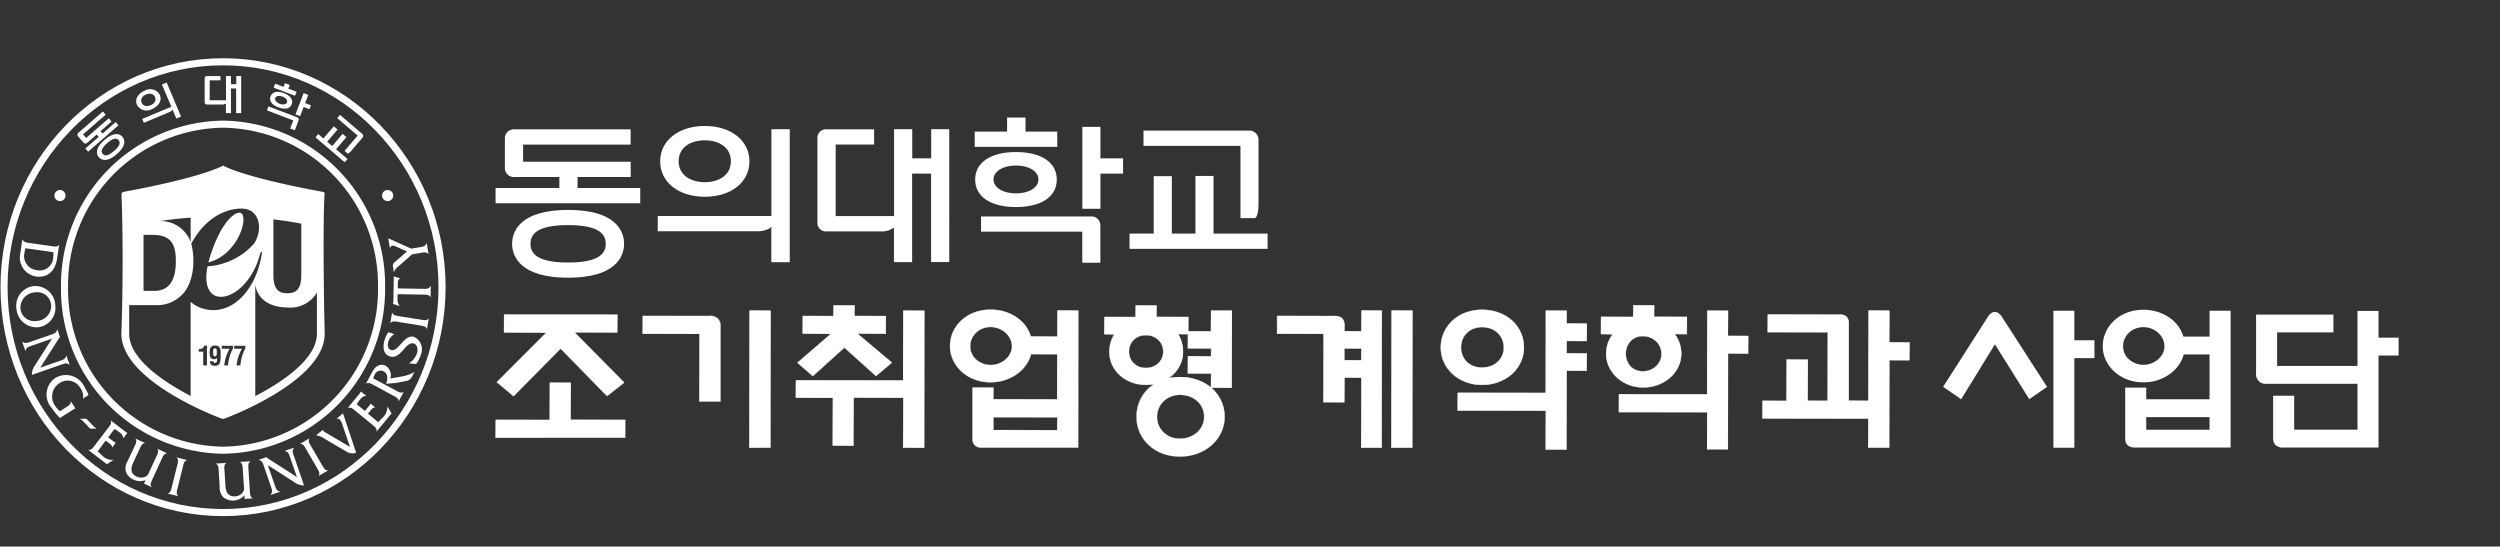 <svg xmlns="http://www.w3.org/2000/svg" width="215" height="47" viewBox="0 0 215 47">
  <rect x="0" y="0" width="215" height="47" fill="#333333" stroke="none"/>
  <g id="mob_im_gnb_logo" transform="translate(-2020 -5159.463)">
    <g id="그룹_343" data-name="그룹 343" transform="translate(2020 5159.811)">
      <rect id="사각형_514" data-name="사각형 514" width="215" height="47" transform="translate(0 -0.348)" fill="#fff" opacity="0"/>
      <g id="그룹_101" data-name="그룹 101" transform="translate(0.347 4.965)">
        <g id="그룹_95" data-name="그룹 95" transform="translate(17.251 1.228)">
          <path id="패스_458" data-name="패스 458" d="M30.138,2.21h-.427v.7h-.452v-.7h-.433V4.291h-1.4V2.578h.924V2.21h-1.17a.2.2,0,0,0-.187.213V4.446a.2.2,0,0,0,.187.213h1.377a.516.516,0,0,0,.265-.09V5.4h.433V3.276H29.7V5.4h.433V2.21Z" transform="translate(-26.99 -2.21)" fill="#fff"/>
        </g>
        <g id="그룹_96" data-name="그룹 96" transform="translate(11.366 1.784)">
          <path id="패스_459" data-name="패스 459" d="M20.38,3.238l.808,1.913L18.68,6.2l.142.336,2.211-.931c.006,0,.013-.006.019-.006a.024.024,0,0,1,.019-.006c.1-.045.233-.162.207-.226h0l.336.8L22.022,6,20.787,3.07Z" transform="translate(-18.165 -3.07)" fill="#fff"/>
          <path id="패스_460" data-name="패스 460" d="M19.258,5.671c.582-.246.853-.737.659-1.2a.932.932,0,0,0-1.312-.368c-.582.246-.853.737-.659,1.2A.93.93,0,0,0,19.258,5.671ZM18.735,4.43c.33-.136.646-.078.769.22s-.058.569-.381.7-.646.078-.769-.22S18.4,4.566,18.735,4.43Z" transform="translate(-17.884 -3.396)" fill="#fff"/>
        </g>
        <g id="그룹_97" data-name="그룹 97" transform="translate(22.61 1.842)">
          <path id="패스_461" data-name="패스 461" d="M38.148,3.9l-.711-.271.116-.31-.407-.162-.123.317L36.3,3.2l-.129.343,1.842.7Z" transform="translate(-35.595 -3.16)" fill="#fff"/>
          <path id="패스_462" data-name="패스 462" d="M40.179,4.635l-.4-.155-.7,1.829.4.155.3-.789.5.194.129-.336-.5-.194Z" transform="translate(-36.624 -3.627)" fill="#fff"/>
          <path id="패스_463" data-name="패스 463" d="M37.878,7.187l-.291-.11L35.409,6.25l-.129.343,2.262.86-.265.692.407.155L38,7.459a.205.205,0,0,0,.013-.09A.219.219,0,0,0,37.878,7.187Z" transform="translate(-35.28 -4.253)" fill="#fff"/>
          <path id="패스_464" data-name="패스 464" d="M36.41,5.647c.562.213,1,.116,1.151-.265s-.116-.75-.679-.963-1-.116-1.144.271S35.847,5.434,36.41,5.647Zm.355-.931c.291.11.452.323.388.5s-.336.233-.627.123-.452-.323-.381-.5S36.474,4.607,36.765,4.717Z" transform="translate(-35.427 -3.566)" fill="#fff"/>
        </g>
        <g id="그룹_98" data-name="그룹 98" transform="translate(26.785 4.57)">
          <path id="패스_465" data-name="패스 465" d="M43.511,10.871,44.4,9.824l-.33-.278-.892,1.047-.433-.368.892-1.047L43.317,8.9l-.9,1.041-.44-.375-.239.278,2.514,2.146.239-.278Z" transform="translate(-41.74 -7.918)" fill="#fff"/>
          <path id="패스_466" data-name="패스 466" d="M45.26,10.476l.259.22c.071.045.259-.162.271-.175l1.021-1.2a.242.242,0,0,0,.045-.078.219.219,0,0,0-.065-.22l-.233-.2L44.866,7.38l-.246.271,1.765,1.506-.924,1.079Z" transform="translate(-42.758 -7.38)" fill="#fff"/>
        </g>
        <g id="그룹_99" data-name="그룹 99" transform="translate(6.313 4.272)">
          <path id="패스_467" data-name="패스 467" d="M12.047,8.62,13,7.786l-.239-.278L10.819,9.2l-.271-.31L12.493,7.2l-.239-.278-2.068,1.8h0l-.045.039a.208.208,0,0,0-.019.3l.472.543a.208.208,0,0,0,.3.019l.045-.039.187-.162.595-.517.175.2-1.151,1,.239.278,2.611-2.275-.239-.278-1.131.989Z" transform="translate(-10.067 -6.92)" fill="#fff"/>
          <path id="패스_468" data-name="패스 468" d="M14.851,10.161c.213.246.368.756-.478,1.493s-1.332.511-1.545.271-.368-.756.478-1.493S14.644,9.916,14.851,10.161Zm-1.306.543c-.549.485-.543.75-.388.931s.42.226.976-.252.543-.75.388-.931S14.1,10.219,13.546,10.7Z" transform="translate(-10.984 -7.983)" fill="#fff"/>
        </g>
        <path id="패스_469" data-name="패스 469" d="M7.957,17.848a.477.477,0,0,1-.478.478A.486.486,0,0,1,7,17.848a.478.478,0,0,1,.957,0Z" transform="translate(-2.669 -6.343)" fill="#fff"/>
        <path id="패스_470" data-name="패스 470" d="M51.557,17.848a.478.478,0,1,1-.478-.478A.477.477,0,0,1,51.557,17.848Z" transform="translate(-18.088 -6.343)" fill="#fff"/>
        <path id="패스_471" data-name="패스 471" d="M5.292,25.042a1.993,1.993,0,0,1-.006.44,1.159,1.159,0,0,1-1.448,1.1,1.214,1.214,0,0,1-1.015-1.525,2.113,2.113,0,0,1,.084-.349Zm-2-.782c-.284-.039-.517-.045-.646-.31H2.629l-.162,1.157a1.646,1.646,0,0,0,1.357,2.03c.957.136,1.648-.465,1.8-1.564L5.8,24.4H5.783c-.11.233-.459.149-.679.116Z" transform="translate(-1.058 -8.67)" fill="#fff"/>
        <path id="패스_472" data-name="패스 472" d="M4.931,31.794a1.291,1.291,0,0,1-1.267,1.351,1.188,1.188,0,0,1-1.377-1.086,1.319,1.319,0,0,1,1.254-1.37A1.2,1.2,0,0,1,4.931,31.794Zm.355,0a1.726,1.726,0,0,0-1.842-1.648,1.7,1.7,0,0,0-1.5,1.933,1.732,1.732,0,0,0,1.874,1.609A1.684,1.684,0,0,0,5.286,31.794Z" transform="translate(-0.878 -10.858)" fill="#fff"/>
        <path id="패스_473" data-name="패스 473" d="M3.505,37.326c-.259.09-.44.149-.5.44l-.013.006-.284-.808.013-.006c.226.194.407.129.666.039l1.836-.64c.259-.09.44-.155.5-.44l.013-.006.233.672H5.961a.357.357,0,0,0-.09.11l-.071.1L4.268,39.206,6.006,38.6c.259-.09.44-.149.491-.44l.013-.006.284.808-.013.006c-.22-.194-.407-.129-.659-.039l-2.573.9a1.332,1.332,0,0,1,.284-.853l1.448-2.269Z" transform="translate(-1.152 -12.9)" fill="#fff"/>
        <path id="패스_474" data-name="패스 474" d="M9.112,44.011,9.106,44a1.2,1.2,0,0,0-.22-.886,1.251,1.251,0,0,0-1.8-.44,1.368,1.368,0,0,0-.414,1.907,2.588,2.588,0,0,0,.44.517l.588-.375c.187-.123.388-.252.343-.485l.013-.006.4.627-.013.006a.558.558,0,0,0-.187.09l-.944.6a.6.6,0,0,0-.175.136,6.1,6.1,0,0,1-.743-.9,1.721,1.721,0,0,1,.336-2.56,1.763,1.763,0,0,1,2.508.782,3.99,3.99,0,0,1,.343.685Z" transform="translate(-2.313 -15.041)" fill="#fff"/>
        <path id="패스_475" data-name="패스 475" d="M10.746,48.09a1.037,1.037,0,0,0-.336-.265v-.013L10.8,47.8a.4.4,0,0,1,.149.013.9.9,0,0,1,.213.2l.336.355a1.037,1.037,0,0,0,.336.265v.013l-.388.013a.388.388,0,0,1-.149-.013.886.886,0,0,1-.213-.2Z" transform="translate(-3.875 -17.104)" fill="#fff"/>
        <path id="패스_476" data-name="패스 476" d="M12.314,50.683l.452.42a1.185,1.185,0,0,0,.886.317l.013.006-.562.368L11.5,50.56l.006-.013c.252.084.446-.22.575-.394L13.193,48.7c.136-.175.375-.44.233-.666l.006-.013,1.235.944a.491.491,0,0,0,.194.123l.013.006-.349.452-.013-.006a.685.685,0,0,0-.336-.5,3.308,3.308,0,0,0-.414-.278l-.549.717.459.349a.51.51,0,0,0,.187.11l.013.006-.31.407-.013-.006c.026-.155-.142-.278-.259-.368l-.284-.22Z" transform="translate(-4.261 -17.182)" fill="#fff"/>
        <path id="패스_477" data-name="패스 477" d="M18.168,54.008a1.217,1.217,0,0,1-1.028-.039,1.182,1.182,0,0,1-.653-.679,1.257,1.257,0,0,1,.181-.97l.549-1.176c.09-.2.271-.5.084-.692l.006-.013.834.388-.006.013c-.259-.019-.381.317-.472.511l-.549,1.176c-.271.588-.155.976.3,1.183a.87.87,0,0,0,.789-.006.611.611,0,0,0,.278-.355l.614-1.325c.09-.2.271-.511.09-.692l.006-.013.84.388v.013c-.265-.019-.388.31-.478.517L18.788,53.9c-.09.2-.265.511-.084.7l-.006.013-.646-.3Z" transform="translate(-6.01 -18.038)" fill="#fff"/>
        <path id="패스_478" data-name="패스 478" d="M22.884,53.671c.052-.213.175-.549-.045-.7l.006-.013.9.22-.006.013c-.259.032-.317.388-.368.6l-.44,1.777c-.052.213-.168.549.045.7l-.006.013-.9-.22V56.05c.259-.026.317-.381.368-.595Z" transform="translate(-7.999 -18.929)" fill="#fff"/>
        <path id="패스_479" data-name="패스 479" d="M30.936,56.382a1.319,1.319,0,0,1-1.823.175,1.246,1.246,0,0,1-.31-.937l-.084-1.293c-.013-.22,0-.575-.259-.653V53.66l.924-.058v.013c-.239.11-.181.459-.168.679l.084,1.293c.039.646.33.924.834.892a.858.858,0,0,0,.685-.388.625.625,0,0,0,.071-.446l-.1-1.461c-.013-.22-.006-.575-.259-.653v-.013l.918-.058.006.013c-.239.11-.187.459-.175.685l.116,1.829c.013.22.006.575.259.653v.013l-.711.045Z" transform="translate(-10.258 -19.106)" fill="#fff"/>
        <path id="패스_480" data-name="패스 480" d="M35.579,54.927c.09.259.149.44.44.5l.006.013-.814.278L35.2,55.7c.194-.226.129-.407.045-.666l-.633-1.829c-.09-.259-.155-.44-.44-.5L34.17,52.7l.672-.233v.006a.284.284,0,0,0,.11.09l.1.071,2.411,1.545-.6-1.739c-.09-.259-.149-.446-.44-.5l-.006-.013.808-.278.006.013c-.194.22-.129.4-.039.659l.886,2.579a1.4,1.4,0,0,1-.853-.291l-2.262-1.454Z" transform="translate(-12.278 -18.466)" fill="#fff"/>
        <path id="패스_481" data-name="패스 481" d="M40.22,51.37c-.11-.194-.259-.517-.524-.472l-.006-.013.8-.465.006.013c-.168.2.045.5.155.685l.918,1.584c.11.187.265.511.517.465l.006.013-.8.465-.006-.013c.168-.2-.039-.491-.149-.685Z" transform="translate(-14.23 -18.031)" fill="#fff"/>
        <path id="패스_482" data-name="패스 482" d="M44.144,48.228c-.116-.349-.239-.763-.549-.666l-.013-.013.556-.459,1.131,3.393a1.038,1.038,0,0,1-.866-.123l-1.829-1.073a1.5,1.5,0,0,0-.73-.3l-.013-.013.549-.452.032.045a2.053,2.053,0,0,0,.388.265l1.939,1.144Z" transform="translate(-14.987 -16.853)" fill="#fff"/>
        <path id="패스_483" data-name="패스 483" d="M48.645,46.817l.44-.44a1.214,1.214,0,0,0,.349-.879l.013-.013.355.575-1.286,1.564-.013-.006c.09-.246-.207-.452-.375-.595l-1.416-1.163c-.175-.142-.427-.388-.659-.259l-.013-.013.989-1.2a.6.6,0,0,0,.129-.194l.013-.013.44.362-.006.013a.685.685,0,0,0-.511.317,2.105,2.105,0,0,0-.284.407l.7.575.368-.446a.455.455,0,0,0,.11-.181l.006-.013.394.33-.006.013c-.155-.026-.284.129-.381.246l-.226.278Z" transform="translate(-16.475 -15.824)" fill="#fff"/>
        <path id="패스_484" data-name="패스 484" d="M49,41.23c.31-.575.776-.724,1.163-.511a.956.956,0,0,1,.388,1.086l1.105-.194a3.336,3.336,0,0,0,.97-.368l-.213.394a.642.642,0,0,1-.485.381L51,42.193l-.814.065c.136-.368.194-.853-.213-1.066a.551.551,0,0,0-.769.291,2.577,2.577,0,0,0-.123.31L51,42.826c.2.1.5.3.692.123l.013.006-.44.814-.013-.006c.039-.259-.291-.4-.485-.5l-1.609-.873c-.194-.1-.491-.3-.692-.129l-.013-.006Z" transform="translate(-17.328 -14.568)" fill="#fff"/>
        <path id="패스_485" data-name="패스 485" d="M51.739,36.458a1.106,1.106,0,0,0-.524.633c-.084.265-.084.627.233.73.633.2,1.131-1.4,1.984-1.125A1.183,1.183,0,0,1,54,38.242a2.492,2.492,0,0,1-.4.782l-.621-.052a1.69,1.69,0,0,0,.7-.892c.084-.265.052-.711-.271-.814-.724-.226-1.1,1.409-2.075,1.1-.582-.181-.614-.853-.44-1.416a2.482,2.482,0,0,1,.317-.659Z" transform="translate(-18.161 -13.034)" fill="#fff"/>
        <path id="패스_486" data-name="패스 486" d="M52.411,34.488c-.22-.039-.562-.123-.7.1H51.7l.149-.911h.013c.052.252.414.284.627.317l1.81.291c.213.032.562.123.692-.1H55l-.149.911h-.013c-.045-.252-.407-.284-.621-.317Z" transform="translate(-18.477 -12.111)" fill="#fff"/>
        <path id="패스_487" data-name="패스 487" d="M54.664,29.933c.278.006.465.013.621-.239H55.3l-.019.963h-.013c-.09-.246-.446-.226-.659-.226l-2.165-.039-.006.427a.847.847,0,0,0,.181.582v.013l-.575-.181v-.019a.905.905,0,0,0,.039-.181v-.123l.032-1.81a.623.623,0,0,0-.026-.226V28.86l.575.168v.013c-.175.058-.2.252-.2.414l-.006.44Z" transform="translate(-18.597 -10.406)" fill="#fff"/>
        <path id="패스_488" data-name="패스 488" d="M54.148,24.563c.291-.045.433-.071.569-.343h.013l.155.931h-.013c-.162-.213-.465-.129-.692-.09l-.711.116-1.144,1.008a1.2,1.2,0,0,0-.42.536l-.071-.433a.429.429,0,0,1,.071-.381l1.125-.976-.989-.446c-.136-.058-.381-.136-.465.155h-.013l-.142-.84,1.971.886Z" transform="translate(-18.378 -8.617)" fill="#fff"/>
        <g id="그룹_100" data-name="그룹 100" transform="translate(10.09 8.926)">
          <path id="패스_489" data-name="패스 489" d="M33.232,16.382c-7.019-1.293-8.571-2.262-8.571-2.262s-1.545.963-8.493,2.249c-.246.052-.246.162-.246.265.136,3.2.123,8.441-.013,11.938,0,4.085,8.28,7.181,8.629,7.31a.359.359,0,0,0,.233,0c.355-.129,8.629-3.225,8.629-7.31-.09-3.038-.155-10.193-.013-11.99C33.394,16.486,33.388,16.408,33.232,16.382Zm-4.247,2.366c.86.1,1.661.22,2.4.368V23.5c0,1.215-.4,1.6-1.2,1.6s-1.2-.375-1.2-1.6ZM21.869,18.6v2.094a2.734,2.734,0,0,0-2.65-1.8C20.092,18.754,20.984,18.664,21.869,18.6Zm-4.046,1.48h.75c1.467,0,2.023.621,2.023,2.243,0,1.842-.7,2.573-1.868,2.573h-.911V20.079Zm5.442,11.227h-.317V30.124h-.381V29.9c.22,0,.407-.058.472-.3h.233v1.706Zm1.176-.659c0,.543-.155.692-.491.692-.252,0-.433-.116-.42-.388h.3c0,.058.006.142.142.136.181,0,.162-.22.168-.317v-.11a.285.285,0,0,1-.252.116c-.271,0-.388-.187-.388-.536,0-.427.1-.646.472-.646s.485.246.478.646v.407Zm-1.687-4.285a2.588,2.588,0,0,1-.886-.53v8.1c-2.353-1.228-5.287-3.187-5.287-5.365V26.123h2.262a2.985,2.985,0,0,0,2.443-1.073c.032-.039.065-.078.1-.123.013-.026.032-.045.045-.071l.039-.058c.026-.032.039-.065.065-.1.006-.013.013-.019.019-.032.019-.039.045-.078.065-.116a.024.024,0,0,0,.006-.019,1.292,1.292,0,0,0,.065-.136.006.006,0,0,1,.006-.006,4.119,4.119,0,0,0,.175-.452,5.056,5.056,0,0,0,.226-1.467,5.978,5.978,0,0,0-.175-1.642c1.409-2.579,3.393-3.051,4.415-3.006,1.551.071,1.739,1.907.982,3.012a5.858,5.858,0,0,1-3.995,1.952c-.394,1.991.42,2.488.827,2.585,1.286.291,3.07-1.26,3.671-3.594.065-.239.22-.375.162-.045C27.422,25.192,25.075,27.2,22.755,26.362Zm2.747,3.49a3.77,3.77,0,0,0-.42,1.454h-.323a3.477,3.477,0,0,1,.271-1.047,2.7,2.7,0,0,1,.194-.388h-.679V29.62h.963v.233Zm1.066,0a3.77,3.77,0,0,0-.42,1.454h-.33a3.679,3.679,0,0,1,.271-1.047,2.234,2.234,0,0,1,.2-.388h-.679V29.62h.963v.233Zm6.16-1.28c0,2.178-2.941,4.143-5.3,5.371v-9.6c.175,1.26,1.241,1.978,2.76,1.978a2.648,2.648,0,0,0,2.54-1.28Z" transform="translate(-15.91 -14.12)" fill="#fff"/>
          <path id="패스_490" data-name="패스 490" d="M28.278,38.44c-.168,0-.149.155-.149.375,0,.123-.019.31.155.31.155,0,.155-.168.155-.31C28.446,38.608,28.453,38.427,28.278,38.44Z" transform="translate(-20.231 -22.72)" fill="#fff"/>
          <path id="패스_491" data-name="패스 491" d="M30.224,20.4c-.427-.078-1.48.627-2.417,3.238-.136.381-.239.724-.317,1.028C30.153,23.965,31.019,20.546,30.224,20.4Z" transform="translate(-20.005 -16.338)" fill="#fff"/>
        </g>
        <path id="패스_492" data-name="패스 492" d="M35.613,22.63a13.828,13.828,0,0,1-13.632,14.02A13.833,13.833,0,0,1,8.35,22.63,13.828,13.828,0,0,1,21.982,8.61,13.828,13.828,0,0,1,35.613,22.63Z" transform="translate(-3.147 -3.245)" fill="none" stroke="#fff" stroke-width="0.609"/>
        <path id="패스_493" data-name="패스 493" d="M.3,19.694c0,10.691,8.448,19.384,18.835,19.384S37.97,30.385,37.97,19.694,29.522.31,19.135.31.3,9,.3,19.694Z" transform="translate(-0.3 -0.31)" fill="none" stroke="#fff" stroke-width="0.609"/>
      </g>
      <g id="그룹_102" data-name="그룹 102" transform="translate(42.619 9.761)">
        <path id="패스_494" data-name="패스 494" d="M136.547,8.939h-2.728V7.73h-1.584V8.939H129.45v1.312h7.1Z" transform="translate(-88.244 -7.73)" fill="#fff"/>
        <path id="패스_495" data-name="패스 495" d="M157.276,20.458V15.5h-1.558v4.958h-2.03V15.519h-1.558v4.938H150.05V21.77h11.874V20.458Z" transform="translate(-95.529 -10.478)" fill="#fff"/>
        <path id="패스_496" data-name="패스 496" d="M97.053,9.28v7.465H87.28v1.312h8.758c.381-.026,1.008-.22,1.008-.452h0v3.115H98.63V9.28Z" transform="translate(-73.332 -8.278)" fill="#fff"/>
        <path id="패스_497" data-name="패스 497" d="M119.841,9.28h-1.532v2.508h-1.629V9.28h-1.564v7.472h-5.022V10.6H113.4V9.293h-4.195a.725.725,0,0,0-.679.763v7.252a.725.725,0,0,0,.679.763h4.951a1.672,1.672,0,0,0,.95-.336v2.98h1.564V13.1H118.3v7.608h1.564V9.28Z" transform="translate(-80.846 -8.278)" fill="#fff"/>
        <path id="패스_498" data-name="패스 498" d="M145.328,8.97H143.77v7.045h1.558V12.99h1.946V11.678h-1.946Z" transform="translate(-93.309 -8.169)" fill="#fff"/>
        <path id="패스_499" data-name="패스 499" d="M139.795,20.89h-9.5V22.2H139v2.669h1.558V21.653a.757.757,0,0,0-.071-.317A.743.743,0,0,0,139.795,20.89Z" transform="translate(-88.545 -12.384)" fill="#fff"/>
        <path id="패스_500" data-name="패스 500" d="M160.248,16.994h1.222c.3-.045.33-1.054.33-1.112V10.239a.734.734,0,0,0-.071-.317.772.772,0,0,0-.7-.452h-9.12v1.312h8.338v6.212Z" transform="translate(-96.187 -8.345)" fill="#fff"/>
        <path id="패스_501" data-name="패스 501" d="M72.752,13.4h4.57V12.086H68.066V10.612h9.249V9.3H67.264a.764.764,0,0,0-.763.763v2.573a.764.764,0,0,0,.763.763h3.923v.944H65.7v1.312H78.142V14.342H72.752Z" transform="translate(-65.7 -8.285)" fill="#fff"/>
        <path id="패스_502" data-name="패스 502" d="M91.439,14.939c2.269,0,3.839-1.26,3.839-3.044S93.7,8.85,91.439,8.85,87.6,10.11,87.6,11.894,89.171,14.939,91.439,14.939Zm0-4.854c1.273,0,2.243.64,2.243,1.8s-.976,1.8-2.243,1.8-2.249-.64-2.249-1.8S90.166,10.085,91.439,10.085Z" transform="translate(-73.445 -8.126)" fill="#fff"/>
        <path id="패스_503" data-name="패스 503" d="M133.02,17.051c2.159,0,3.51-.879,3.51-2.366s-1.351-2.366-3.51-2.366-3.51.886-3.51,2.366S130.861,17.051,133.02,17.051Zm0-3.574c1.112,0,1.933.5,1.933,1.2s-.821,1.2-1.933,1.2-1.933-.5-1.933-1.2S131.908,13.477,133.02,13.477Z" transform="translate(-88.266 -9.353)" fill="#fff"/>
        <path id="패스_504" data-name="패스 504" d="M77.531,22.935c0,1.157-.8,2.915-4.815,2.915S67.9,24.092,67.9,22.935s.789-2.915,4.815-2.915S77.531,21.778,77.531,22.935Zm-4.815-1.609c-2.624,0-3.238.756-3.238,1.609s.614,1.609,3.238,1.609,3.238-.756,3.238-1.609S75.34,21.326,72.715,21.326Z" transform="translate(-66.478 -12.076)" fill="#fff"/>
      </g>
      <g id="그룹_104" data-name="그룹 104" transform="translate(42.619 26.702)">
        <path id="패스_505" data-name="패스 505" d="M65.7,44.527l.019-1.538L70.354,43l.019-3.206,1.8.013-.019,3.18,4.7.013-.013,1.525Zm.1-4.777L70.05,35.5l-3.633-.026.019-1.538,9.747.013-.019,1.538-3.658-.013,4.26,4.324-1.474,1.151L71.3,36.874l-4.059,4.091Z" transform="translate(-65.7 -33.94)" fill="#fff"/>
        <path id="패스_506" data-name="패스 506" d="M76.152,33.972v1.493H72.429l.052.058L76.727,39.8,75.292,40.94,71.3,36.868l-.026-.026-.026.026-4.014,4.066-1.409-1.17,4.227-4.247.058-.058H66.45V33.966h9.7m-4.007,5.862v3.193h4.68v1.493H65.732V43.021h4.654V39.828h1.758m4.04-5.888H66.417V35.5h3.62l-4.253,4.266,1.461,1.209,4.033-4.091,4.007,4.091,1.487-1.183-4.272-4.3h3.678V33.94ZM72.177,39.8H70.354v3.193H65.7v1.558H76.856V42.989h-4.68V39.8Z" transform="translate(-65.7 -33.94)" fill="#fff"/>
      </g>
      <g id="그룹_105" data-name="그룹 105" transform="translate(55.268 26.36)">
        <path id="패스_507" data-name="패스 507" d="M96.442,45.206l.019-11.8,1.816.013-.019,11.783Zm-4.3-3.975.019-5.811-4.893-.013.019-1.538L93,33.882a1.015,1.015,0,0,1,.737.226.98.98,0,0,1,.22.7v6.412H92.144Z" transform="translate(-87.27 -33.41)" fill="#fff"/>
        <path id="패스_508" data-name="패스 508" d="M98.239,33.442V45.193H96.474V33.442h1.765M93,33.895a.8.8,0,0,1,.944.918v6.4H92.176V35.388H87.3V33.895H93m5.274-.485H96.442V45.225h1.829V33.41ZM93,33.862H87.27V35.42h4.874v5.824h1.829V34.813a.829.829,0,0,0-.976-.95Z" transform="translate(-87.27 -33.41)" fill="#fff"/>
      </g>
      <g id="그룹_106" data-name="그룹 106" transform="translate(68.435 25.907)">
        <path id="패스_509" data-name="패스 509" d="M117.87,44.959l.019-4.292-4.266-.013L113.6,44.79l-1.79-.013.019-4.1-3.193-.019.019-1.5,9.211.013.019-6,1.816.013-.019,11.783Zm-9.094-7.317,2.876-2.469-2.424-.026.019-1.525,2.631.013.019-.924,1.8.013-.019.892,2.715.013-.019,1.525-2.424-.013,2.947,2.495-1.364,1.151-2.715-2.443-2.721,2.45Z" transform="translate(-108.64 -32.71)" fill="#fff"/>
        <path id="패스_510" data-name="패스 510" d="M113.666,32.742v.911h2.7v1.48h-2.495l.071.058,2.928,2.443-1.325,1.138-2.708-2.43-.019-.019-.019.019-2.676,2.43-1.3-1.112,2.85-2.469.065-.058h-2.463v-1.48h2.644v-.911h1.745m6,.452V44.946h-1.765V40.634h-4.3v4.117h-1.739V40.634h-3.18V39.187h9.224V33.195h1.765M113.7,32.71h-1.816v.911h-2.644v1.545h2.411l-2.876,2.495,1.351,1.157,2.7-2.45,2.728,2.45,1.377-1.183-2.96-2.463h2.437V33.628h-2.7V32.71Zm6,.452h-1.829v5.992H108.65v1.512h3.18v4.117h1.8V40.667h4.24v4.311H119.7V33.162Z" transform="translate(-108.644 -32.71)" fill="#fff"/>
      </g>
      <g id="그룹_107" data-name="그룹 107" transform="translate(81.692 26.276)">
        <path id="패스_511" data-name="패스 511" d="M132.962,45.167c-.575,0-.853-.252-.853-.769V40l1.8.013-.019.989,5.481.013.019-3.885-2.249-.013a3.371,3.371,0,0,1-.465.957,3.222,3.222,0,0,1-.776.763,4.125,4.125,0,0,1-1.028.511,3.952,3.952,0,0,1-1.215.187,3.876,3.876,0,0,1-1.39-.246,3.4,3.4,0,0,1-1.105-.672,3.123,3.123,0,0,1-.73-.989,2.8,2.8,0,0,1-.265-1.189,2.906,2.906,0,0,1,.259-1.228,3.229,3.229,0,0,1,.724-1,3.4,3.4,0,0,1,1.105-.672,3.932,3.932,0,0,1,1.409-.246,4.022,4.022,0,0,1,1.2.175,3.964,3.964,0,0,1,1.015.478,3.42,3.42,0,0,1,.769.724,3.033,3.033,0,0,1,.465.924l2.275.013.019-2.249,1.8.013-.019,11.783h-8.228Zm.931-1.525,5.481.013.019-1.105-5.5-.013Zm-.233-8.868a1.924,1.924,0,0,0-.666.116,1.689,1.689,0,0,0-.95.873,1.561,1.561,0,0,0-.149.679,1.5,1.5,0,0,0,.149.659,1.617,1.617,0,0,0,.394.511,2.149,2.149,0,0,0,.569.33,1.906,1.906,0,0,0,.653.116,1.961,1.961,0,0,0,.672-.116,1.8,1.8,0,0,0,.582-.336,1.71,1.71,0,0,0,.414-.5,1.3,1.3,0,0,0,.162-.653,1.43,1.43,0,0,0-.162-.685,1.788,1.788,0,0,0-1-.873A1.978,1.978,0,0,0,133.66,34.774Z" transform="translate(-130.157 -33.287)" fill="#fff"/>
        <path id="패스_512" data-name="패스 512" d="M133.653,33.312a4.231,4.231,0,0,1,1.189.168,3.63,3.63,0,0,1,1.008.478,3.13,3.13,0,0,1,.763.724,3,3,0,0,1,.465.918l.006.026H139.4V33.4h1.752V45.147h-8.2c-.562,0-.834-.246-.834-.75V40.034h1.752v1.008H139.4V37.106h-2.288l-.006.026a2.738,2.738,0,0,1-.452.937,3.169,3.169,0,0,1-.769.756,3.806,3.806,0,0,1-1.028.5,3.88,3.88,0,0,1-1.209.187,3.84,3.84,0,0,1-1.383-.246,3.545,3.545,0,0,1-1.1-.666,3.1,3.1,0,0,1-.73-.982,2.751,2.751,0,0,1-.265-1.183,2.878,2.878,0,0,1,.259-1.222,3.1,3.1,0,0,1,.724-.989,3.545,3.545,0,0,1,1.1-.666,3.81,3.81,0,0,1,1.4-.252m0,4.751a2.025,2.025,0,0,0,.679-.116,1.961,1.961,0,0,0,.588-.336,1.676,1.676,0,0,0,.42-.511,1.354,1.354,0,0,0,.162-.666,1.455,1.455,0,0,0-.162-.692,1.772,1.772,0,0,0-.42-.53,1.88,1.88,0,0,0-.595-.343,2.044,2.044,0,0,0-.672-.116,1.961,1.961,0,0,0-.672.116,1.7,1.7,0,0,0-.569.343,1.774,1.774,0,0,0-.394.53,1.618,1.618,0,0,0-.149.692,1.5,1.5,0,0,0,.149.666,1.483,1.483,0,0,0,.4.511,1.879,1.879,0,0,0,.575.33,1.8,1.8,0,0,0,.659.123m.22,5.6h5.533V42.516h-5.533v1.151m-.22-10.387a3.932,3.932,0,0,0-1.409.246,3.517,3.517,0,0,0-1.105.672,3.148,3.148,0,0,0-.73,1,2.935,2.935,0,0,0-.259,1.235,2.722,2.722,0,0,0,.271,1.2,3.243,3.243,0,0,0,.737.989,3.4,3.4,0,0,0,1.105.672,3.774,3.774,0,0,0,1.4.246,3.891,3.891,0,0,0,1.215-.187,3.766,3.766,0,0,0,1.034-.511,3.109,3.109,0,0,0,.776-.763,2.8,2.8,0,0,0,.452-.95h2.23v3.872H133.9V39.983h-1.816v4.4c0,.524.291.782.866.782h8.235v-11.8h-1.816v2.23h-2.256a3.068,3.068,0,0,0-.465-.931,3.448,3.448,0,0,0-.769-.73,3.724,3.724,0,0,0-1.021-.485,4.288,4.288,0,0,0-1.2-.168Zm0,4.751a1.909,1.909,0,0,1-1.209-.44,1.443,1.443,0,0,1-.394-.5,1.463,1.463,0,0,1-.142-.653,1.528,1.528,0,0,1,.142-.672,1.726,1.726,0,0,1,.388-.524,1.686,1.686,0,0,1,.556-.336,1.915,1.915,0,0,1,.659-.116,1.965,1.965,0,0,1,1.247.452,1.808,1.808,0,0,1,.414.524,1.453,1.453,0,0,1,.162.672,1.28,1.28,0,0,1-.162.646,1.727,1.727,0,0,1-.414.5,1.838,1.838,0,0,1-.582.33,1.924,1.924,0,0,1-.666.116Zm.252,5.6V42.549h5.468v1.086Z" transform="translate(-130.15 -33.28)" fill="#fff"/>
      </g>
      <g id="그룹_108" data-name="그룹 108" transform="translate(94.961 25.907)">
        <path id="패스_513" data-name="패스 513" d="M158.2,45.721a4.284,4.284,0,0,1-1.493-.259,3.527,3.527,0,0,1-1.176-.717,3.356,3.356,0,0,1-.776-1.073,3.189,3.189,0,0,1-.278-1.344,3.389,3.389,0,0,1,.381-1.616,3.3,3.3,0,0,1,1.079-1.176c-.032,0-.058-.006-.09-.006-.078,0-.162.006-.246.013-.116.006-.226.013-.336.013a3.359,3.359,0,0,1-1.273-.233,3.245,3.245,0,0,1-1-.621,2.8,2.8,0,0,1-.646-.9,2.663,2.663,0,0,1-.226-1.073,2.842,2.842,0,0,1,.427-1.506l-.866-.026.019-1.487,2.669.013.019-1.008,1.8.013-.019.976,2.753.013-.019,1.222,1.946.013.019-1.79,1.8.013-.019,6.638-1.745-.013a4.012,4.012,0,0,1,.827,1.131,3.215,3.215,0,0,1,.3,1.39,3.047,3.047,0,0,1-.3,1.338,3.313,3.313,0,0,1-.808,1.079,3.733,3.733,0,0,1-1.215.717A4.181,4.181,0,0,1,158.2,45.721Zm0-5.307a2.192,2.192,0,0,0-.743.129,2.048,2.048,0,0,0-.627.375,1.951,1.951,0,0,0-.44.595,1.891,1.891,0,0,0-.168.8,1.8,1.8,0,0,0,.608,1.364,1.928,1.928,0,0,0,.627.375,2.045,2.045,0,0,0,.743.129,2.411,2.411,0,0,0,.776-.129,2.111,2.111,0,0,0,.666-.375,1.877,1.877,0,0,0,.465-.588,1.709,1.709,0,0,0,.175-.776,1.768,1.768,0,0,0-.64-1.409,2.1,2.1,0,0,0-.666-.368A2.6,2.6,0,0,0,158.2,40.415Zm0-1.538a4.426,4.426,0,0,1,1.454.233,3.913,3.913,0,0,1,1.2.659l.026-1.2-2.01-.013.019-1.474,1.978.013.019-.679-2.01-.013.019-1.209-.84-.013a3.061,3.061,0,0,1,.414,1.532,2.575,2.575,0,0,1-.317,1.247,2.7,2.7,0,0,1-.892.982h.019a3.664,3.664,0,0,0,.465-.039A3.332,3.332,0,0,1,158.2,38.876Zm-2.934-3.594a1.433,1.433,0,0,0-1.054.4,1.414,1.414,0,0,0-.4,1.028,1.347,1.347,0,0,0,.4.976,1.412,1.412,0,0,0,1.054.407,1.462,1.462,0,0,0,1.079-.407,1.324,1.324,0,0,0,.414-.976,1.364,1.364,0,0,0-.414-1.028A1.5,1.5,0,0,0,155.261,35.283Z" transform="translate(-151.68 -32.71)" fill="#fff"/>
        <path id="패스_514" data-name="패스 514" d="M156.156,32.742v.989H158.9v1.241h1.991V33.195h1.752v6.586h-1.758V38.54h-2V37.118h2v-.724h-2V35.166h-.918l.032.052a2.823,2.823,0,0,1,.42,1.5,2.617,2.617,0,0,1-.31,1.241,2.791,2.791,0,0,1-.885.982l-.123.084.149-.026c.149-.026.3-.052.465-.071a3.884,3.884,0,0,1,.478-.026,4.387,4.387,0,0,1,1.448.233,3.891,3.891,0,0,1,1.183.653h-.006l.065.058a3.373,3.373,0,0,1,.834,1.1,3.184,3.184,0,0,1,.3,1.383,3.1,3.1,0,0,1-.291,1.332,3.313,3.313,0,0,1-.808,1.079,3.749,3.749,0,0,1-1.209.717,4.308,4.308,0,0,1-1.519.259,4.248,4.248,0,0,1-1.487-.259,3.662,3.662,0,0,1-1.176-.717,3.337,3.337,0,0,1-.769-1.073,3.18,3.18,0,0,1-.278-1.338,3.363,3.363,0,0,1,.381-1.609,3.17,3.17,0,0,1,1.079-1.17l.129-.084-.155.026a2.327,2.327,0,0,1-.323.039c-.11.006-.226.013-.336.013a3.3,3.3,0,0,1-1.267-.233,3.212,3.212,0,0,1-.989-.621,2.661,2.661,0,0,1-.64-.9,2.633,2.633,0,0,1-.226-1.067,2.889,2.889,0,0,1,.42-1.5l.032-.052h-.866V33.738H154.4v-.989h1.758m-.892,5.365a1.5,1.5,0,0,0,1.092-.407,1.328,1.328,0,0,0,.414-.989,1.417,1.417,0,0,0-.414-1.041,1.493,1.493,0,0,0-1.092-.407,1.417,1.417,0,0,0-1.06.407,1.433,1.433,0,0,0-.4,1.041,1.377,1.377,0,0,0,.4.989,1.442,1.442,0,0,0,1.06.407m2.934,6.1a2.316,2.316,0,0,0,.782-.136,2.2,2.2,0,0,0,.672-.375,1.85,1.85,0,0,0,.472-.595,1.746,1.746,0,0,0,.175-.789,1.866,1.866,0,0,0-.175-.821,1.728,1.728,0,0,0-.472-.6,2.059,2.059,0,0,0-.672-.368,2.445,2.445,0,0,0-.782-.123,2.11,2.11,0,0,0-.75.136,1.974,1.974,0,0,0-.627.375,1.81,1.81,0,0,0-.44.6,1.921,1.921,0,0,0-.168.808,1.8,1.8,0,0,0,.168.782,1.851,1.851,0,0,0,.44.595,1.928,1.928,0,0,0,.627.375,2.11,2.11,0,0,0,.75.136m-2.01-11.5h-1.816V33.7H151.69v1.5h.847a2.865,2.865,0,0,0-.427,1.512,2.693,2.693,0,0,0,.226,1.079,2.8,2.8,0,0,0,.646.911,3.26,3.26,0,0,0,1,.627,3.416,3.416,0,0,0,1.28.233c.11,0,.22-.006.336-.013s.22-.026.323-.039a3.224,3.224,0,0,0-1.086,1.183,3.363,3.363,0,0,0-.388,1.622,3.244,3.244,0,0,0,.284,1.351,3.314,3.314,0,0,0,.776,1.079,3.638,3.638,0,0,0,1.183.724,4.176,4.176,0,0,0,1.5.259,4.535,4.535,0,0,0,1.532-.259,3.748,3.748,0,0,0,1.215-.724,3.526,3.526,0,0,0,.814-1.086,3.167,3.167,0,0,0,.3-1.344,3.244,3.244,0,0,0-.3-1.4,3.349,3.349,0,0,0-.84-1.105h1.765V33.162h-1.816V34.94h-1.926V33.7h-2.741V32.71Zm1.06,6.25a2.716,2.716,0,0,0,.892-.989,2.6,2.6,0,0,0,.317-1.254,2.816,2.816,0,0,0-.427-1.512h.827v1.228h2v.659h-2v1.487h2v1.183a3.913,3.913,0,0,0-1.2-.659,4.465,4.465,0,0,0-1.461-.233,3.99,3.99,0,0,0-.485.026c-.155.013-.31.039-.465.065Zm-1.984-.879a1.4,1.4,0,0,1-1.041-.4,1.338,1.338,0,0,1-.394-.963,1.363,1.363,0,0,1,1.435-1.422,1.464,1.464,0,0,1,1.066.4,1.368,1.368,0,0,1,.407,1.021,1.3,1.3,0,0,1-.407.963,1.453,1.453,0,0,1-1.066.4Zm2.934,6.1a2.155,2.155,0,0,1-.737-.129,1.9,1.9,0,0,1-.621-.375,1.808,1.808,0,0,1-.433-.588,1.746,1.746,0,0,1-.168-.769,1.883,1.883,0,0,1,.168-.8,1.834,1.834,0,0,1,.433-.595,2.017,2.017,0,0,1,.621-.375,2.155,2.155,0,0,1,.737-.129,2.367,2.367,0,0,1,.769.123,2.179,2.179,0,0,1,.659.362,1.672,1.672,0,0,1,.459.595,1.79,1.79,0,0,1,.175.808,1.663,1.663,0,0,1-.175.769,1.878,1.878,0,0,1-.459.588,2.211,2.211,0,0,1-.659.375,2.076,2.076,0,0,1-.769.136Z" transform="translate(-151.684 -32.71)" fill="#fff"/>
      </g>
      <g id="그룹_109" data-name="그룹 109" transform="translate(109.815 26.353)">
        <path id="패스_515" data-name="패스 515" d="M189.5,45.2l.019-11.8,1.8.013L191.3,45.2Zm-2.592,0,.019-6.018-1.448-.013-.019,2.12-1.8-.013.019-5.862L179.67,35.4l.019-1.538,4.886.013a1.023,1.023,0,0,1,.685.181.858.858,0,0,1,.207.653v.465l1.448.013.019-1.79,1.758.013L188.674,45.2h-1.765Zm-1.448-7.53,1.448.013.019-1.008-1.467-.013Z" transform="translate(-179.663 -33.4)" fill="#fff"/>
        <path id="패스_516" data-name="패스 516" d="M191.282,33.442V45.193H189.53V33.442h1.752m-2.631,0V45.193h-1.713V39.163h-1.5V41.27h-1.752V35.388h-3.994V33.895h4.867a1,1,0,0,1,.672.181.832.832,0,0,1,.2.646v.5h1.5V33.442h1.719m-3.206,4.266h1.5V36.655h-1.5v1.054m5.869-4.3H189.5V45.225h1.816V33.41Zm-2.631,0h-1.777v1.777h-1.435v-.465a.847.847,0,0,0-.213-.666,1.061,1.061,0,0,0-.7-.187h-4.9v1.558h3.995v5.882h1.816V39.2h1.435v6.031h1.777V33.41Zm-3.206,4.266v-.989h1.435v.989Z" transform="translate(-179.66 -33.404)" fill="#fff"/>
      </g>
      <g id="그룹_110" data-name="그룹 110" transform="translate(123.892 26.276)">
        <path id="패스_517" data-name="패스 517" d="M210.487,45.326l.019-3.342-7.595-.019.019-1.525,7.556.013.019-7.078,1.8.013-.019,1.1,1.752.013-.019,1.5-1.719-.013-.019,1.06,1.752.013-.019,1.5-1.719-.013-.019,6.774h-1.79Zm-5.468-5.565a3.973,3.973,0,0,1-1.4-.246,3.582,3.582,0,0,1-1.125-.679,3.142,3.142,0,0,1-.75-1.015,2.972,2.972,0,0,1-.271-1.267,3.115,3.115,0,0,1,.265-1.286,3.227,3.227,0,0,1,.737-1.028,3.413,3.413,0,0,1,1.125-.685,4.056,4.056,0,0,1,1.422-.246,4.117,4.117,0,0,1,1.428.239,3.558,3.558,0,0,1,1.138.672,3.213,3.213,0,0,1,.756,1.028,3.107,3.107,0,0,1,.271,1.306,2.977,2.977,0,0,1-.278,1.267,3.18,3.18,0,0,1-.763,1.015,3.5,3.5,0,0,1-1.138.679A4.1,4.1,0,0,1,205.018,39.761Zm0-4.971a2.028,2.028,0,0,0-.724.123,1.656,1.656,0,0,0-.957.924,1.865,1.865,0,0,0-.136.717,1.635,1.635,0,0,0,.142.692,1.727,1.727,0,0,0,.375.549,1.6,1.6,0,0,0,.569.355,2.075,2.075,0,0,0,.737.123,2.137,2.137,0,0,0,.743-.129,1.7,1.7,0,0,0,.588-.362,1.611,1.611,0,0,0,.388-.543,1.709,1.709,0,0,0,.142-.685,1.759,1.759,0,0,0-.149-.717,1.838,1.838,0,0,0-.394-.562,1.793,1.793,0,0,0-.595-.362A2.249,2.249,0,0,0,205.018,34.79Z" transform="translate(-201.451 -33.291)" fill="#fff"/>
        <path id="패스_518" data-name="패스 518" d="M205.008,33.312a4.106,4.106,0,0,1,1.422.239,3.4,3.4,0,0,1,1.131.666,3.059,3.059,0,0,1,1.021,2.32,2.947,2.947,0,0,1-.278,1.26,3.306,3.306,0,0,1-.756,1.008,3.662,3.662,0,0,1-1.131.679,4.146,4.146,0,0,1-2.812,0,3.4,3.4,0,0,1-1.118-.672,3.269,3.269,0,0,1-.743-1.008,2.922,2.922,0,0,1-.271-1.26,3.106,3.106,0,0,1,.265-1.28,3.2,3.2,0,0,1,.737-1.021,3.494,3.494,0,0,1,1.118-.685,4.019,4.019,0,0,1,1.416-.246m0,4.971a2.01,2.01,0,0,0,.75-.136,2.035,2.035,0,0,0,.595-.362,1.679,1.679,0,0,0,.394-.549,1.776,1.776,0,0,0-.407-1.991,1.6,1.6,0,0,0-.595-.362,2.1,2.1,0,0,0-.737-.123,2.249,2.249,0,0,0-.73.123,1.6,1.6,0,0,0-.582.368,1.849,1.849,0,0,0-.388.569,1.877,1.877,0,0,0-.142.724,1.716,1.716,0,0,0,.142.7,1.671,1.671,0,0,0,.381.556,1.69,1.69,0,0,0,.575.355,2.11,2.11,0,0,0,.743.123M212.26,33.4v1.118h1.732v1.448H212.26v1.112h1.732v1.448H212.26V45.3h-1.752V41.935h-7.575v-1.48h7.575V33.4h1.752m-7.252-.116a4.092,4.092,0,0,0-1.428.246,3.458,3.458,0,0,0-1.131.692,3.2,3.2,0,0,0-.743,1.034,3.065,3.065,0,0,0-.265,1.293,2.891,2.891,0,0,0,.278,1.273,3.238,3.238,0,0,0,.75,1.021,3.363,3.363,0,0,0,1.131.679,3.867,3.867,0,0,0,1.409.246,4.071,4.071,0,0,0,1.416-.246,3.727,3.727,0,0,0,1.144-.679,3.206,3.206,0,0,0,.763-1.021,2.9,2.9,0,0,0,.284-1.273,3.022,3.022,0,0,0-.278-1.312,3.079,3.079,0,0,0-.756-1.034,3.367,3.367,0,0,0-1.144-.672,4.118,4.118,0,0,0-1.428-.246Zm0,4.971a2.039,2.039,0,0,1-.73-.123,1.656,1.656,0,0,1-.562-.349,1.615,1.615,0,0,1-.368-.543,1.738,1.738,0,0,1-.136-.692,1.834,1.834,0,0,1,.136-.711,1.673,1.673,0,0,1,.381-.556,1.571,1.571,0,0,1,.569-.355,2.143,2.143,0,0,1,.717-.123,2.052,2.052,0,0,1,.724.123,1.749,1.749,0,0,1,.588.355,1.689,1.689,0,0,1,.536,1.267,1.675,1.675,0,0,1-.136.679,1.526,1.526,0,0,1-.388.536,1.859,1.859,0,0,1-.588.356,1.9,1.9,0,0,1-.743.136Zm7.284-4.886h-1.816v7.065H202.9v1.545h7.575v3.361h1.816v-6.78h1.732V37.042h-1.732V35.995h1.732V34.482h-1.732V33.364Z" transform="translate(-201.44 -33.28)" fill="#fff"/>
      </g>
      <g id="그룹_111" data-name="그룹 111" transform="translate(137.673 25.895)">
        <path id="패스_519" data-name="패스 519" d="M231.887,45.094l.019-3.193-7.6-.013.019-1.538,7.569.013.019-7.207,1.8.013-.019,2.159,1.752.013-.019,1.525-1.719-.013-.019,8.235h-1.8Zm-5.481-5.332a3.327,3.327,0,0,1-1.286-.239,3.2,3.2,0,0,1-1.008-.64,2.993,2.993,0,0,1-.659-.918,2.525,2.525,0,0,1-.239-1.079,2.723,2.723,0,0,1,.562-1.687l-1.015-.026.019-1.487,2.753.013.019-1.008,1.8.013-.019.976,2.838.013-.019,1.487-1.028-.013a3.645,3.645,0,0,1,.407.808,2.737,2.737,0,0,1,.142.9,2.456,2.456,0,0,1-.239,1.073,3.005,3.005,0,0,1-.672.918,3.228,3.228,0,0,1-1.034.646A3.475,3.475,0,0,1,226.405,39.761Zm0-4.408a1.427,1.427,0,0,0-1.092.433,1.53,1.53,0,0,0-.407,1.1,1.549,1.549,0,0,0,.394,1.06,1.44,1.44,0,0,0,1.105.433,1.631,1.631,0,0,0,.621-.116,1.607,1.607,0,0,0,.491-.317,1.649,1.649,0,0,0,.336-.472,1.36,1.36,0,0,0,.129-.575,1.557,1.557,0,0,0-.116-.6,1.393,1.393,0,0,0-.336-.485,1.7,1.7,0,0,0-.5-.33A1.546,1.546,0,0,0,226.405,35.353Z" transform="translate(-222.76 -32.69)" fill="#fff"/>
        <path id="패스_520" data-name="패스 520" d="M227.31,32.742v.989h2.825v1.435h-1.079l.039.052a2.7,2.7,0,0,1,.556,1.674,2.448,2.448,0,0,1-.239,1.066,2.928,2.928,0,0,1-.666.911,3.256,3.256,0,0,1-1.028.64,3.483,3.483,0,0,1-1.312.239,3.317,3.317,0,0,1-1.28-.239,3.116,3.116,0,0,1-1-.633,2.916,2.916,0,0,1-.653-.911,2.6,2.6,0,0,1-.239-1.073,2.772,2.772,0,0,1,.142-.892,2.668,2.668,0,0,1,.414-.782l.039-.052h-1.041V33.731h2.766v-.989h1.758m-.9,5.656a1.55,1.55,0,0,0,.627-.123,1.473,1.473,0,0,0,.5-.323,1.562,1.562,0,0,0,.336-.478,1.389,1.389,0,0,0,.129-.582,1.48,1.48,0,0,0-.123-.608,1.447,1.447,0,0,0-.336-.491,1.549,1.549,0,0,0-.5-.33,1.665,1.665,0,0,0-.627-.116,1.46,1.46,0,0,0-1.105.44,1.549,1.549,0,0,0-.414,1.112,1.518,1.518,0,0,0,.4,1.066,1.437,1.437,0,0,0,1.118.433m7.265-5.2v2.178H235.4v1.48h-1.732v8.235h-1.752V41.882h-7.588V40.389h7.588V33.195h1.752m-6.328-.485h-1.816V33.7H222.76v1.5h1.008a2.724,2.724,0,0,0-.562,1.693,2.553,2.553,0,0,0,.239,1.086,3.02,3.02,0,0,0,.659.924,3.234,3.234,0,0,0,1.015.64,3.383,3.383,0,0,0,1.293.239,3.551,3.551,0,0,0,1.325-.239,3.332,3.332,0,0,0,1.041-.646,2.831,2.831,0,0,0,.672-.924,2.624,2.624,0,0,0,.239-1.079,2.8,2.8,0,0,0-.142-.911,2.685,2.685,0,0,0-.42-.782h1.047V33.7h-2.825V32.71Zm-.937,5.656a1.407,1.407,0,0,1-1.092-.427,1.62,1.62,0,0,1,.013-2.133,1.426,1.426,0,0,1,1.079-.427,1.577,1.577,0,0,1,1.112.44,1.4,1.4,0,0,1,.33.485,1.5,1.5,0,0,1,.116.595,1.305,1.305,0,0,1-.123.569,1.517,1.517,0,0,1-.33.465,1.579,1.579,0,0,1-1.105.433Zm7.3-5.2h-1.816V40.35H224.3v1.558h7.588v3.206H233.7V36.879h1.732V35.334H233.7V33.162Z" transform="translate(-222.76 -32.697)" fill="#fff"/>
      </g>
      <g id="그룹_112" data-name="그룹 112" transform="translate(151.563 26.353)">
        <path id="패스_521" data-name="패스 521" d="M253.351,45.2l.019-2.5-9.12-.013.019-1.525,2.049.013.019-3.568,1.829.013-.019,3.536,1.713.013.019-5.895-5.177-.013.019-1.525,6.153.013a.872.872,0,0,1,.614.181.823.823,0,0,1,.194.614v6.612l1.681.013.019-7.769,1.8.013-.019,2.721,1.752.013-.019,1.525-1.719-.013-.019,7.53h-1.81Z" transform="translate(-244.25 -33.4)" fill="#fff"/>
        <path id="패스_522" data-name="패스 522" d="M255.141,33.442v2.741h1.732v1.48h-1.732v7.53H253.39V42.672h-9.107v-1.48h2.068V37.637h1.784v3.555h1.758V35.246h-5.164v-1.48h6.134a.886.886,0,0,1,.608.175.816.816,0,0,1,.187.6v6.651h1.732v-7.75h1.752m.032-.032h-1.816v7.75H251.69V34.554a.821.821,0,0,0-.2-.627.908.908,0,0,0-.627-.187H244.7v1.545h5.164v5.882h-1.693V37.611h-1.849v3.555H244.25v1.545h9.1v2.521h1.816V37.7H256.9V36.151h-1.732V33.41Z" transform="translate(-244.25 -33.404)" fill="#fff"/>
      </g>
      <g id="그룹_342" data-name="그룹 342" transform="translate(167.108 26.295)">
        <path id="패스_1356" data-name="패스 1356" d="M336.855,391.745l-1.55-1.069,3.867-6.047a.983.983,0,0,1,.295-.3.572.572,0,0,1,.295-.1.563.563,0,0,1,.289.1.933.933,0,0,1,.288.294l3.908,6.06-1.535,1.056-2.949-4.717Zm9.736-5.073h1.728v1.535h-1.728v7.706h-1.8V384.135h1.8Z" transform="translate(-335.306 -384.053)" fill="#fff"/>
        <path id="패스_1357" data-name="패스 1357" d="M363.9,384.1h1.81v11.765h-8.2q-.864,0-.864-.782V390.71h1.81v1H363.9v-3.853h-2.221a2.9,2.9,0,0,1-.453.946,3.22,3.22,0,0,1-.774.761,3.864,3.864,0,0,1-1.028.508,3.912,3.912,0,0,1-1.214.185,3.832,3.832,0,0,1-1.392-.246,3.5,3.5,0,0,1-1.1-.672,3.172,3.172,0,0,1-.733-.988,2.741,2.741,0,0,1-.267-1.192,2.922,2.922,0,0,1,.26-1.228,3.066,3.066,0,0,1,.727-.994,3.486,3.486,0,0,1,1.1-.672,3.855,3.855,0,0,1,1.405-.247,4.08,4.08,0,0,1,1.193.171,3.717,3.717,0,0,1,1.015.48,3.24,3.24,0,0,1,.767.726,2.9,2.9,0,0,1,.466.926H363.9Zm-5.691,4.649a1.94,1.94,0,0,0,.665-.117,1.892,1.892,0,0,0,.576-.33,1.723,1.723,0,0,0,.411-.5,1.316,1.316,0,0,0,.158-.644,1.425,1.425,0,0,0-.158-.672,1.772,1.772,0,0,0-.411-.521,1.8,1.8,0,0,0-.583-.336,1.952,1.952,0,0,0-.658-.117,1.885,1.885,0,0,0-.658.117,1.661,1.661,0,0,0-.939.857,1.536,1.536,0,0,0-.144.672,1.462,1.462,0,0,0,.144.651,1.488,1.488,0,0,0,.39.5,1.889,1.889,0,0,0,.562.323A1.844,1.844,0,0,0,358.209,388.75Zm5.691,4.5h-5.444v1.083H363.9Z" transform="translate(-340.987 -384.019)" fill="#fff"/>
        <path id="패스_1358" data-name="패스 1358" d="M383.892,386.458h1.728v1.536h-1.728v7.912h-8.145a.973.973,0,0,1-.714-.212.867.867,0,0,1-.205-.625v-3.62h1.81v2.921h5.444v-3.949h-7.788a.825.825,0,0,1-.933-.932V384.47h6.651v1.535h-4.841v2.879h6.911v-4.73h1.81Z" transform="translate(-346.446 -384.059)" fill="#fff"/>
      </g>
    </g>
  </g>
</svg>
